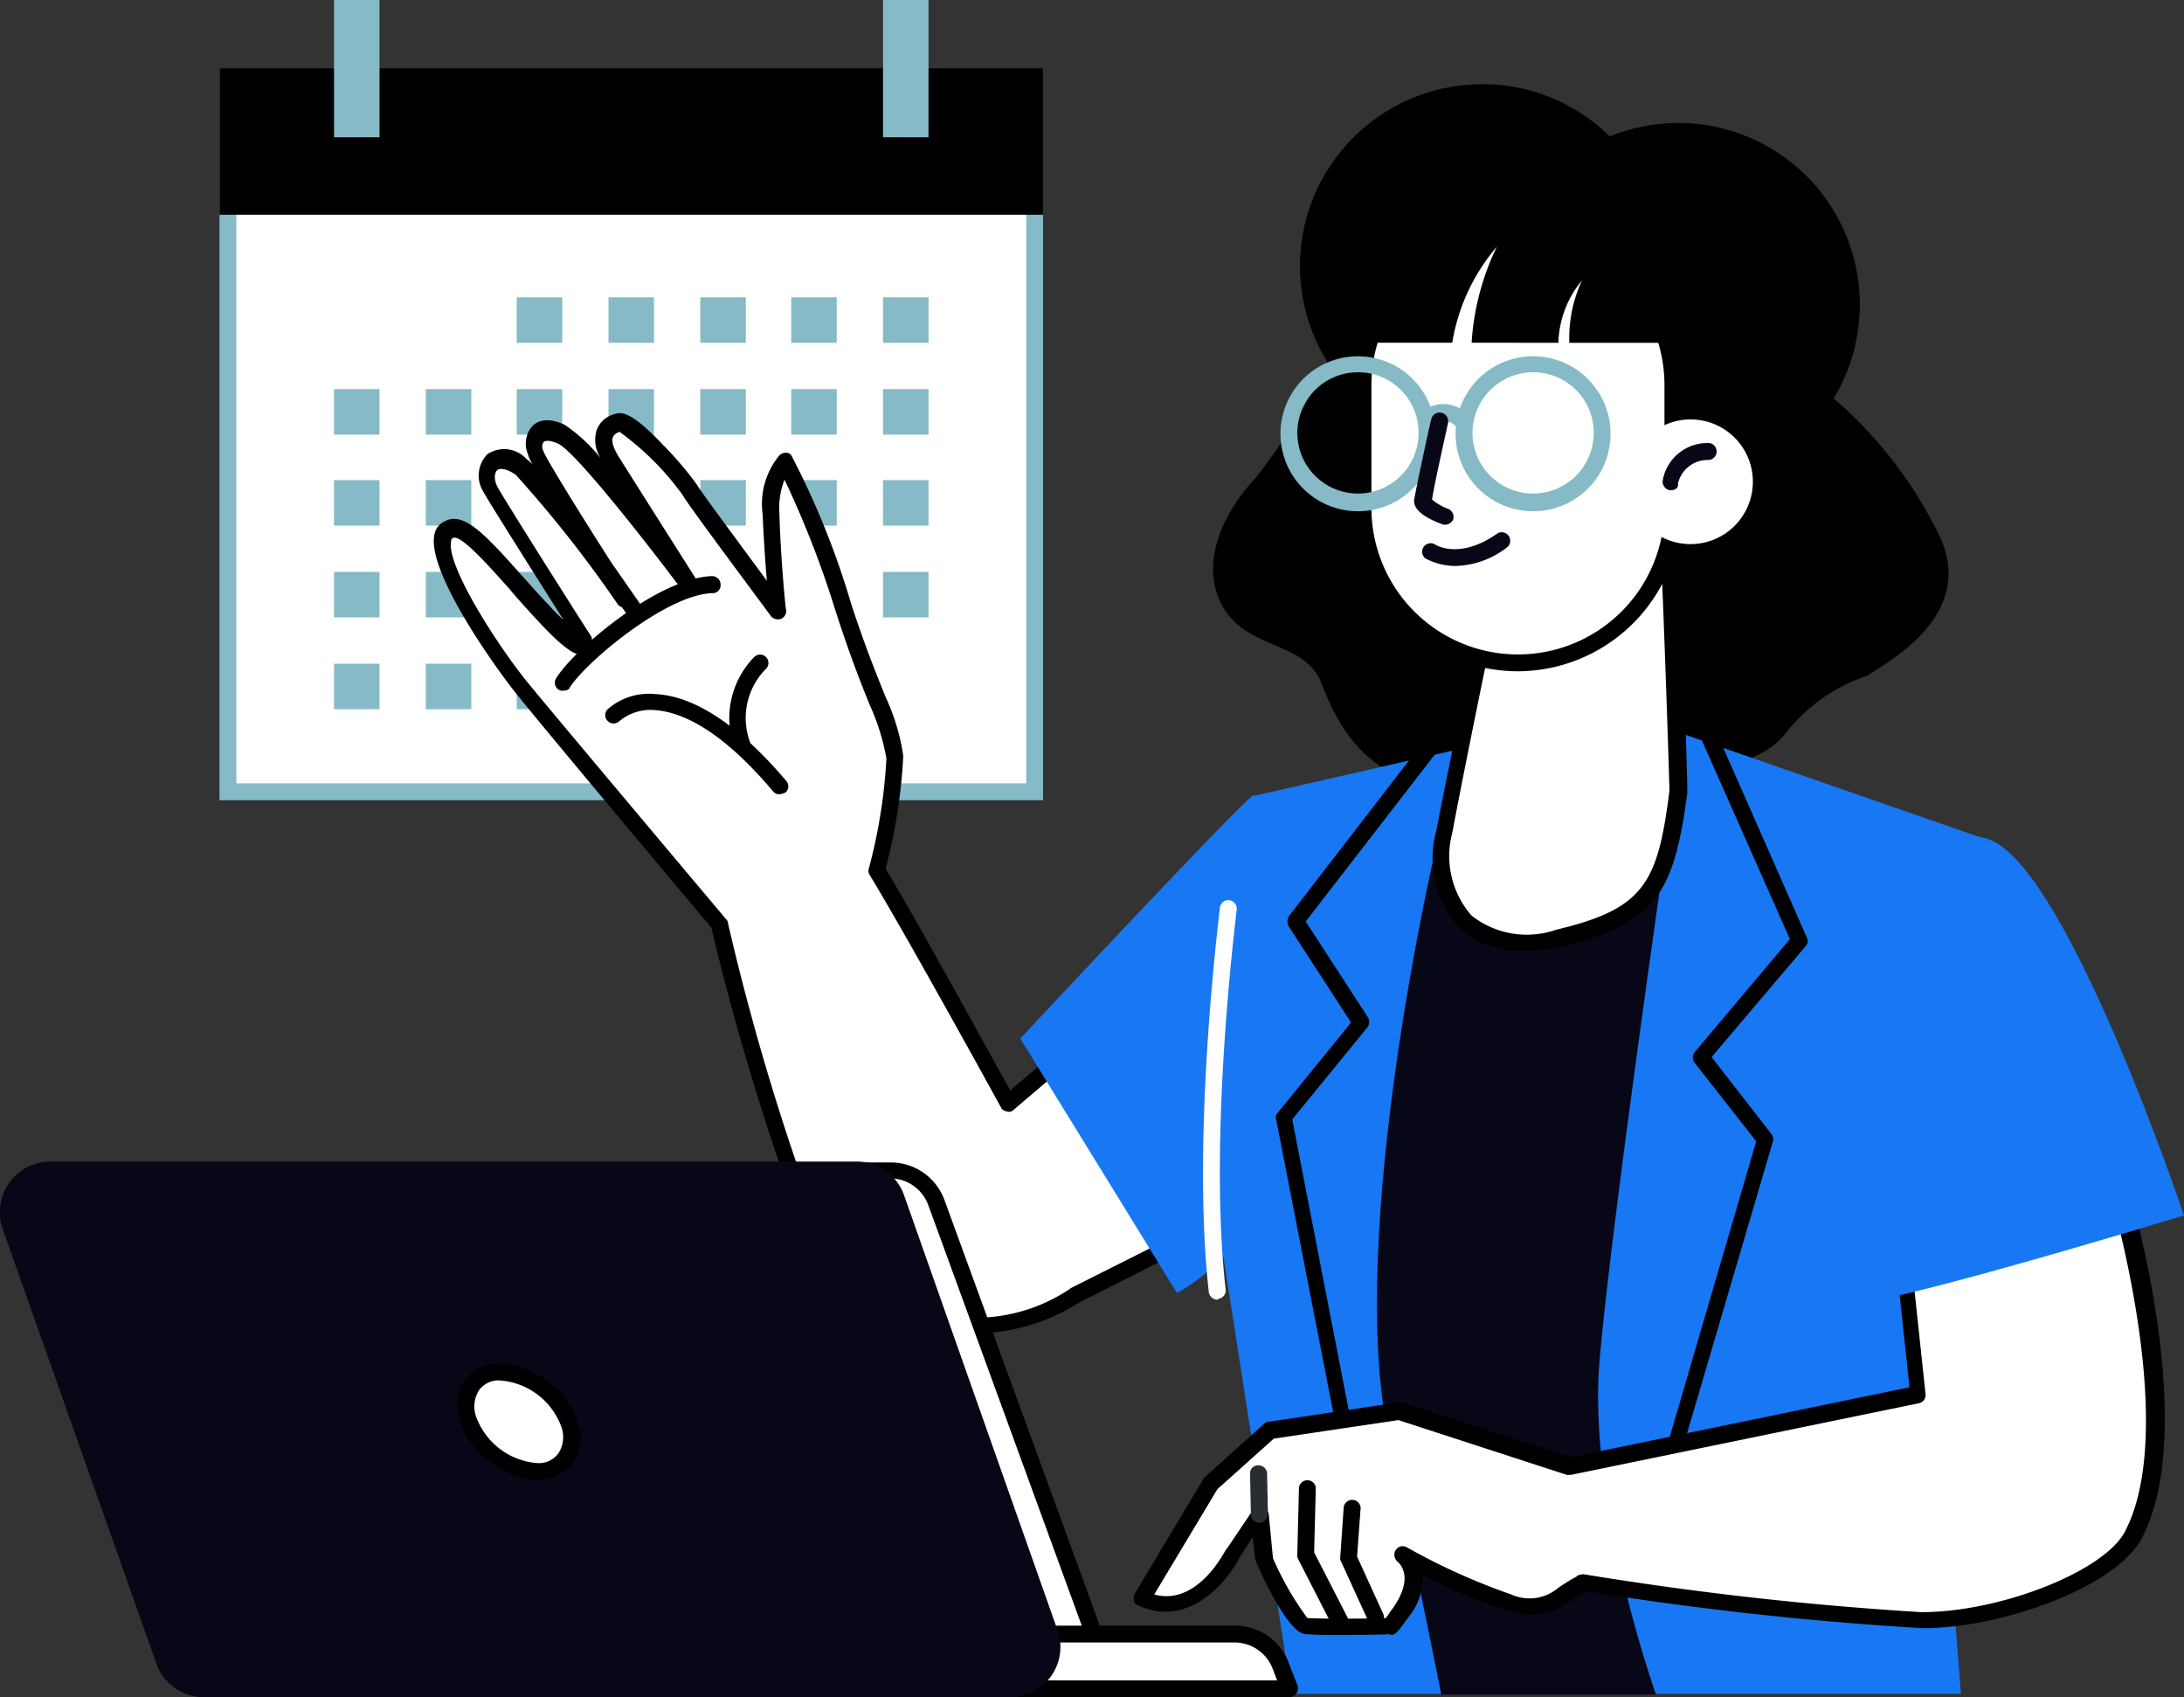 <svg id="_x3C_Layer_x3E_" xmlns="http://www.w3.org/2000/svg" width="76.886" height="59.732" viewBox="0 0 76.886 59.732">
  <rect x="0" y="0" width="76.886" height="59.732" fill="#333333" stroke="none"/>
  <g id="Group_2596" data-name="Group 2596" transform="translate(0)">
    <g id="Group_2569" data-name="Group 2569" transform="translate(7.727)">
      <g id="Group_2537" data-name="Group 2537" transform="translate(0 2.401)">
        <rect id="Rectangle_580" data-name="Rectangle 580" width="28.399" height="25.168" transform="translate(0.296 0.296)" fill="#fff"/>
        <path id="Path_2984" data-name="Path 2984" d="M51.8,8.693V33.268H23.993V8.693Zm.593-.593H23.4V33.861H52.392V8.1Z" transform="translate(-23.4 -8.1)" fill="#85bac6"/>
      </g>
      <g id="Group_2538" data-name="Group 2538" transform="translate(10.464 10.464)">
        <rect id="Rectangle_581" data-name="Rectangle 581" width="1.601" height="1.601" fill="#85bac6"/>
      </g>
      <g id="Group_2539" data-name="Group 2539" transform="translate(13.695 10.464)">
        <rect id="Rectangle_582" data-name="Rectangle 582" width="1.601" height="1.601" fill="#85bac6"/>
      </g>
      <g id="Group_2540" data-name="Group 2540" transform="translate(16.927 10.464)">
        <rect id="Rectangle_583" data-name="Rectangle 583" width="1.601" height="1.601" fill="#85bac6"/>
      </g>
      <g id="Group_2541" data-name="Group 2541" transform="translate(20.128 10.464)">
        <rect id="Rectangle_584" data-name="Rectangle 584" width="1.601" height="1.601" fill="#85bac6"/>
      </g>
      <g id="Group_2542" data-name="Group 2542" transform="translate(23.359 10.464)">
        <rect id="Rectangle_585" data-name="Rectangle 585" width="1.601" height="1.601" fill="#85bac6"/>
      </g>
      <g id="Group_2543" data-name="Group 2543" transform="translate(4.032 13.695)">
        <rect id="Rectangle_586" data-name="Rectangle 586" width="1.601" height="1.601" fill="#85bac6"/>
      </g>
      <g id="Group_2544" data-name="Group 2544" transform="translate(7.263 13.695)">
        <rect id="Rectangle_587" data-name="Rectangle 587" width="1.601" height="1.601" fill="#85bac6"/>
      </g>
      <g id="Group_2545" data-name="Group 2545" transform="translate(10.464 13.695)">
        <rect id="Rectangle_588" data-name="Rectangle 588" width="1.601" height="1.601" fill="#85bac6"/>
      </g>
      <g id="Group_2546" data-name="Group 2546" transform="translate(13.695 13.695)">
        <rect id="Rectangle_589" data-name="Rectangle 589" width="1.601" height="1.601" fill="#85bac6"/>
      </g>
      <g id="Group_2547" data-name="Group 2547" transform="translate(16.927 13.695)">
        <rect id="Rectangle_590" data-name="Rectangle 590" width="1.601" height="1.601" fill="#85bac6"/>
      </g>
      <g id="Group_2548" data-name="Group 2548" transform="translate(20.128 13.695)">
        <rect id="Rectangle_591" data-name="Rectangle 591" width="1.601" height="1.601" fill="#85bac6"/>
      </g>
      <g id="Group_2549" data-name="Group 2549" transform="translate(23.359 13.695)">
        <rect id="Rectangle_592" data-name="Rectangle 592" width="1.601" height="1.601" fill="#85bac6"/>
      </g>
      <g id="Group_2550" data-name="Group 2550" transform="translate(4.032 16.897)">
        <rect id="Rectangle_593" data-name="Rectangle 593" width="1.601" height="1.601" fill="#85bac6"/>
      </g>
      <g id="Group_2551" data-name="Group 2551" transform="translate(7.263 16.897)">
        <rect id="Rectangle_594" data-name="Rectangle 594" width="1.601" height="1.601" fill="#85bac6"/>
      </g>
      <g id="Group_2552" data-name="Group 2552" transform="translate(10.464 16.897)">
        <rect id="Rectangle_595" data-name="Rectangle 595" width="1.601" height="1.601" fill="#85bac6"/>
      </g>
      <g id="Group_2553" data-name="Group 2553" transform="translate(13.695 16.897)">
        <rect id="Rectangle_596" data-name="Rectangle 596" width="1.601" height="1.601" fill="#85bac6"/>
      </g>
      <g id="Group_2554" data-name="Group 2554" transform="translate(16.927 16.897)">
        <rect id="Rectangle_597" data-name="Rectangle 597" width="1.601" height="1.601" fill="#85bac6"/>
      </g>
      <g id="Group_2555" data-name="Group 2555" transform="translate(20.128 16.897)">
        <rect id="Rectangle_598" data-name="Rectangle 598" width="1.601" height="1.601" fill="#85bac6"/>
      </g>
      <g id="Group_2556" data-name="Group 2556" transform="translate(23.359 16.897)">
        <rect id="Rectangle_599" data-name="Rectangle 599" width="1.601" height="1.601" fill="#85bac6"/>
      </g>
      <g id="Group_2557" data-name="Group 2557" transform="translate(4.032 20.128)">
        <rect id="Rectangle_600" data-name="Rectangle 600" width="1.601" height="1.601" fill="#85bac6"/>
      </g>
      <g id="Group_2558" data-name="Group 2558" transform="translate(7.263 20.128)">
        <rect id="Rectangle_601" data-name="Rectangle 601" width="1.601" height="1.601" fill="#85bac6"/>
      </g>
      <g id="Group_2559" data-name="Group 2559" transform="translate(10.464 20.128)">
        <rect id="Rectangle_602" data-name="Rectangle 602" width="1.601" height="1.601" fill="#85bac6"/>
      </g>
      <g id="Group_2560" data-name="Group 2560" transform="translate(13.695 20.128)">
        <rect id="Rectangle_603" data-name="Rectangle 603" width="1.601" height="1.601" fill="#85bac6"/>
      </g>
      <g id="Group_2561" data-name="Group 2561" transform="translate(16.927 20.128)">
        <rect id="Rectangle_604" data-name="Rectangle 604" width="1.601" height="1.601" fill="#85bac6"/>
      </g>
      <g id="Group_2562" data-name="Group 2562" transform="translate(20.128 20.128)">
        <rect id="Rectangle_605" data-name="Rectangle 605" width="1.601" height="1.601" fill="#85bac6"/>
      </g>
      <g id="Group_2563" data-name="Group 2563" transform="translate(23.359 20.128)">
        <rect id="Rectangle_606" data-name="Rectangle 606" width="1.601" height="1.601" fill="#85bac6"/>
      </g>
      <g id="Group_2564" data-name="Group 2564" transform="translate(4.032 23.359)">
        <rect id="Rectangle_607" data-name="Rectangle 607" width="1.601" height="1.601" fill="#85bac6"/>
      </g>
      <g id="Group_2565" data-name="Group 2565" transform="translate(7.263 23.359)">
        <rect id="Rectangle_608" data-name="Rectangle 608" width="1.601" height="1.601" fill="#85bac6"/>
      </g>
      <g id="Group_2566" data-name="Group 2566" transform="translate(10.464 23.359)">
        <rect id="Rectangle_609" data-name="Rectangle 609" width="1.601" height="1.601" fill="#85bac6"/>
      </g>
      <rect id="Rectangle_610" data-name="Rectangle 610" width="28.992" height="5.158" transform="translate(0 2.401)"/>
      <g id="Group_2567" data-name="Group 2567" transform="translate(4.032)">
        <rect id="Rectangle_611" data-name="Rectangle 611" width="1.601" height="4.832" fill="#85bac6"/>
      </g>
      <g id="Group_2568" data-name="Group 2568" transform="translate(23.359)">
        <rect id="Rectangle_612" data-name="Rectangle 612" width="1.601" height="4.832" fill="#85bac6"/>
      </g>
    </g>
    <g id="Group_2595" data-name="Group 2595" transform="translate(0 2.964)">
      <g id="Group_2570" data-name="Group 2570" transform="translate(15.27 11.565)">
        <path id="Path_2985" data-name="Path 2985" d="M73.832,70.467l-4.12,3.5s-3.409-6.2-4.624-8.211a25.24,25.24,0,0,0,.652-4c-.089-1.1-.741-1.986-1.838-5.306a28.547,28.547,0,0,0-2.045-5.1,2.614,2.614,0,0,0-.5,1.868c.03,1.334.237,3.35.237,3.35s-2.935-3.943-3.113-4.209c-.148-.267-2.045-2.52-2.549-2.372-.474.178-.682.593-.178,1.393s2.757,4.358,2.757,4.358S54.8,50.754,53.971,50.4c-.771-.356-1.1.089-.919.652.119.356,2.342,3.854,3.142,5.1a43.63,43.63,0,0,0-3.646-4.595c-.889-.652-1.482,0-1.1.8.148.3,3.32,5.277,3.32,5.277s.208.86-1.453-.919-2.727-3.261-3.35-2.905c-1.008.563,1.66,4.447,2.609,5.6.83,1.038,5.781,6.937,6.937,8.271a79.119,79.119,0,0,0,3.379,11.087,6.6,6.6,0,0,0,9.1,1.956l5.781-2.905Z" transform="translate(-49.479 -49.691)" fill="#fff"/>
        <path id="Path_2986" data-name="Path 2986" d="M67.923,81.41a6.38,6.38,0,0,1-1.275-.119,7.194,7.194,0,0,1-4.624-3.053,90.947,90.947,0,0,1-3.409-11.116c-1.482-1.749-6.077-7.233-6.877-8.241-.623-.771-3.113-4.209-2.875-5.543a.629.629,0,0,1,.356-.5c.682-.385,1.453.474,2.727,1.9.3.326.623.711.978,1.067a3.555,3.555,0,0,0,.474.474c-.919-1.453-2.7-4.269-2.816-4.506a1.074,1.074,0,0,1,.148-1.3,1.061,1.061,0,0,1,1.364.148c.059.059.148.119.237.208a1.33,1.33,0,0,1-.178-.385.93.93,0,0,1,.178-.978c.148-.148.5-.326,1.126-.03a5.73,5.73,0,0,1,1.275,1.186,1.165,1.165,0,0,1-.148-1.008.913.913,0,0,1,.652-.563c.267-.089.652,0,1.69,1.1a11.862,11.862,0,0,1,1.186,1.393c.089.178,1.393,1.927,2.46,3.379-.059-.711-.119-1.63-.148-2.342a2.685,2.685,0,0,1,.593-2.075.337.337,0,0,1,.237-.089.223.223,0,0,1,.208.148,28.839,28.839,0,0,1,2.075,5.158c.5,1.541.919,2.549,1.215,3.29a7.483,7.483,0,0,1,.623,2.075,19.242,19.242,0,0,1-.623,3.972c1.1,1.808,3.676,6.522,4.387,7.8l3.854-3.261a.294.294,0,1,1,.385.445l-4.12,3.5a.231.231,0,0,1-.237.059c-.089-.03-.178-.059-.208-.148-.03-.059-3.409-6.2-4.624-8.182a.26.26,0,0,1-.03-.208,18.854,18.854,0,0,0,.623-3.883,7.807,7.807,0,0,0-.593-1.9c-.3-.741-.711-1.779-1.215-3.35a34.332,34.332,0,0,0-1.779-4.565,2.758,2.758,0,0,0-.178,1.245c.03,1.3.208,3.32.237,3.35a.3.3,0,0,1-.178.3.325.325,0,0,1-.356-.089c-.3-.415-2.964-3.972-3.113-4.269a9.888,9.888,0,0,0-2.223-2.223c-.148.059-.208.119-.237.208s-.03.3.237.711c.5.8,2.757,4.358,2.757,4.358a.292.292,0,0,1-.089.415.323.323,0,0,1-.415-.059c-1.423-1.9-3.854-4.98-4.417-5.217-.267-.119-.445-.119-.5-.059s-.089.178,0,.356c.119.326,2.194,3.646,3.113,5.01a.292.292,0,0,1-.089.415.319.319,0,0,1-.415-.059A42.845,42.845,0,0,0,51.738,51.2c-.326-.237-.563-.237-.652-.178-.089.089-.148.3,0,.593.119.237,2.016,3.261,3.29,5.247a.109.109,0,0,1,.03.089.478.478,0,0,1-.178.534c-.267.148-.652,0-1.749-1.186-.356-.385-.682-.741-.978-1.1-.8-.889-1.719-1.927-1.986-1.779a.128.128,0,0,0-.059.119c-.178.86,1.719,3.794,2.757,5.039.8.978,5.514,6.581,6.937,8.271a.226.226,0,0,1,.059.148,86.4,86.4,0,0,0,3.32,10.968,6.615,6.615,0,0,0,4.239,2.787,5.974,5.974,0,0,0,4.447-.889.029.029,0,0,0,.03-.03l5.781-2.905a.285.285,0,1,1,.267.5L71.54,80.342A6.861,6.861,0,0,1,67.923,81.41ZM55.354,49.6Z" transform="translate(-48.846 -49.013)"/>
      </g>
      <path id="Path_2987" data-name="Path 2987" d="M166.913,25.8a15.051,15.051,0,0,0-3.676-4.743,6.39,6.39,0,0,0-7.885-9.219A6.339,6.339,0,0,0,150.846,10a6.414,6.414,0,0,0-6.4,6.4,6.48,6.48,0,0,0,.949,3.35,20.407,20.407,0,0,1-2.52,4.12c-1.393,1.482-1.956,3.35-1.038,4.684s2.787,1.1,3.35,2.49c.563,1.423,1.808,4.506,6.433,3.468s8.122.385,9.871-1.6a6.121,6.121,0,0,1,2.935-2.1C165.075,30.365,168.365,28.676,166.913,25.8Z" transform="translate(-98.683 -10)"/>
      <path id="Path_2988" data-name="Path 2988" d="M124.014,111.918l-5.514-8.952s7.885-8.448,8.211-8.567C127.008,94.28,130.565,108.39,124.014,111.918Z" transform="translate(-82.582 -69.379)" fill="#1877f2"/>
      <path id="Path_2989" data-name="Path 2989" d="M151.541,87.485,143.6,89.294l-1.1,15.978,2.431,15.622H168.5l-1.482-18.972,2.579-11.028L158.686,87.1Z" transform="translate(-99.468 -64.245)" fill="#1877f2"/>
      <path id="Path_2990" data-name="Path 2990" d="M162.917,100.9s-3.142,13.429-1.66,20.6,1.868,9.13,1.868,9.13h7.559s-2.431-6.788-1.986-11.8,2.312-17.875,2.312-17.875S165.882,107.807,162.917,100.9Z" transform="translate(-112.385 -73.954)" fill="#080717"/>
      <g id="Group_2571" data-name="Group 2571" transform="translate(19.534 17.312)">
        <path id="Path_2991" data-name="Path 2991" d="M63.518,72.432a.222.222,0,0,1-.148-.03.292.292,0,0,1-.089-.415c.623-1.008,3.587-3.528,5.484-3.587a.3.3,0,0,1,.3.3.28.28,0,0,1-.3.3c-1.63.059-4.447,2.431-5.01,3.32C63.726,72.4,63.637,72.432,63.518,72.432Z" transform="translate(-63.231 -68.4)"/>
      </g>
      <g id="Group_2572" data-name="Group 2572" transform="translate(21.303 21.458)">
        <path id="Path_2992" data-name="Path 2992" d="M75.336,85.917A.27.27,0,0,1,75.1,85.8c-1.927-2.283-3.32-2.787-4.15-2.846a1.724,1.724,0,0,0-1.245.385.293.293,0,0,1-.415-.415,2.2,2.2,0,0,1,1.66-.534c1.393.059,2.964,1.1,4.624,3.053a.286.286,0,0,1-.03.415A.754.754,0,0,1,75.336,85.917Z" transform="translate(-69.2 -82.385)"/>
      </g>
      <g id="Group_2573" data-name="Group 2573" transform="translate(25.649 20.069)">
        <path id="Path_2993" data-name="Path 2993" d="M84.345,81.2a.259.259,0,0,1-.267-.178,3.081,3.081,0,0,1,.682-3.231.293.293,0,0,1,.415.415h0a2.456,2.456,0,0,0-.563,2.579.294.294,0,0,1-.148.385C84.4,81.168,84.374,81.2,84.345,81.2Z" transform="translate(-83.858 -77.7)"/>
      </g>
      <g id="Group_2574" data-name="Group 2574" transform="translate(21.104 16.875)">
        <path id="Path_2994" data-name="Path 2994" d="M69.7,68.786a.27.27,0,0,1-.237-.119l-.889-1.275a.3.3,0,0,1,.474-.356l.889,1.275a.314.314,0,0,1-.059.415A.421.421,0,0,1,69.7,68.786Z" transform="translate(-68.526 -66.926)"/>
      </g>
      <g id="Group_2575" data-name="Group 2575" transform="translate(39.908 38.087)">
        <path id="Path_2995" data-name="Path 2995" d="M167.139,139.5l-7.589,1.6.652,6.107-12.243,2.52-5.988-1.956-4.565.682-2.075,1.868-2.431,4.061c1.986.919,3.2-1.6,3.2-1.6l.919-1.364.148,1.571c.148.356,1.1,2.312,1.482,2.372.563.059,2.964,0,2.964,0l.326-.445c1.008-1.423.089-2.075.089-2.075a20.45,20.45,0,0,0,3.765,1.69c1.334.326,1.334,0,2.49-.652a.064.064,0,0,0,.059-.059,114.131,114.131,0,0,0,11.946,1.334c2.757,0,6.611-1.423,7.441-3.024C169.836,148.215,167.139,139.5,167.139,139.5Z" transform="translate(-132.621 -139.198)" fill="#fff"/>
        <path id="Path_2996" data-name="Path 2996" d="M139.056,154.969a10.212,10.212,0,0,1-1.067-.03c-.652-.059-1.719-2.52-1.719-2.549s-.03-.059-.03-.089l-.089-.771-.445.682c-.474.949-1.838,2.52-3.587,1.719a.188.188,0,0,1-.148-.178.315.315,0,0,1,.03-.237l2.431-4.061c.03-.03.03-.059.059-.059l2.075-1.868a.226.226,0,0,1,.148-.059l4.565-.682h.148l5.929,1.927,11.917-2.46-.622-5.84a.294.294,0,0,1,.237-.326l7.589-1.6a.322.322,0,0,1,.356.208c.119.356,2.7,8.893.623,12.865-.919,1.749-4.98,3.172-7.707,3.172a118.871,118.871,0,0,1-11.858-1.3,5.221,5.221,0,0,0-.593.356,2.194,2.194,0,0,1-2.134.326,14.9,14.9,0,0,1-3.024-1.275,2.233,2.233,0,0,1-.534,1.541c-.356.5-.474.652-.652.563C140.627,154.969,139.8,154.969,139.056,154.969Zm-.978-.593c.445.03,1.9.03,2.757,0,.059-.059.119-.178.237-.326.8-1.126.237-1.6.178-1.66a.314.314,0,0,1-.059-.415.289.289,0,0,1,.385-.089,22.5,22.5,0,0,0,3.676,1.66,1.56,1.56,0,0,0,1.66-.237c.178-.119.356-.237.623-.385a.029.029,0,0,0,.03-.03.559.559,0,0,1,.237-.059,117.516,117.516,0,0,0,11.887,1.334c2.816,0,6.462-1.453,7.174-2.846,1.779-3.409-.178-10.7-.593-12.154l-7.055,1.482.623,5.84a.294.294,0,0,1-.237.326l-12.243,2.52h-.148l-5.929-1.927-4.387.652-1.986,1.779-2.223,3.706c1.512.415,2.46-1.482,2.52-1.571a.029.029,0,0,1,.03-.03l.919-1.364a.329.329,0,0,1,.326-.119.319.319,0,0,1,.237.267l.148,1.541A10.651,10.651,0,0,0,138.077,154.376Zm.03,0Z" transform="translate(-131.959 -138.481)"/>
      </g>
      <path id="Path_2997" data-name="Path 2997" d="M215.068,115.637c.148.474,11.531-2.994,11.531-2.994s-4-11.946-6.759-13.192C217.084,98.236,211.511,104.639,215.068,115.637Z" transform="translate(-149.714 -72.831)" fill="#1877f2"/>
      <g id="Group_2576" data-name="Group 2576" transform="translate(44.918 23.1)">
        <path id="Path_2998" data-name="Path 2998" d="M151.185,111.841a.289.289,0,0,1-.3-.237l-2.016-10.346a.231.231,0,0,1,.059-.237l2.579-3.172-2.194-3.379a.378.378,0,0,1,0-.356L154,88.037a.3.3,0,1,1,.474.356l-4.565,5.9,2.194,3.379a.315.315,0,0,1-.03.356l-2.638,3.231,1.986,10.227a.3.3,0,0,1-.237.356C151.214,111.841,151.185,111.841,151.185,111.841Z" transform="translate(-148.861 -87.926)"/>
      </g>
      <g id="Group_2577" data-name="Group 2577" transform="translate(58.768 22.655)">
        <path id="Path_2999" data-name="Path 2999" d="M195.883,111.762h-.089a.322.322,0,0,1-.208-.356l3.053-10.435-2.164-2.757a.312.312,0,0,1,0-.385l3.35-3.972-3.113-7.026a.292.292,0,1,1,.534-.237l3.172,7.2a.267.267,0,0,1-.03.3l-3.32,3.913,2.1,2.7a.3.3,0,0,1,.059.267l-3.113,10.583A.229.229,0,0,1,195.883,111.762Z" transform="translate(-195.581 -86.423)"/>
      </g>
      <g id="Group_2578" data-name="Group 2578" transform="translate(50.454 15.45)">
        <path id="Path_3000" data-name="Path 3000" d="M169.891,67.121s-.949,4.624-1.3,6.462c-.445,2.253.741,4.506,4,3.735s3.794-1.808,4.239-5.128c.03-.178-.326-9.19-.326-9.19S173.122,67.328,169.891,67.121Z" transform="translate(-168.212 -62.739)" fill="#fff"/>
        <path id="Path_3001" data-name="Path 3001" d="M170.7,77.173a3.17,3.17,0,0,1-2.223-.8,3.652,3.652,0,0,1-.83-3.439c.356-1.838,1.3-6.433,1.3-6.462a.312.312,0,0,1,.3-.237c3.024.178,6.344-3.943,6.373-4a.281.281,0,0,1,.326-.089.285.285,0,0,1,.208.267c.119,2.7.356,9.041.326,9.219-.474,3.528-1.1,4.595-4.476,5.4A7.635,7.635,0,0,1,170.7,77.173ZM169.452,66.8c-.208.978-.949,4.624-1.245,6.225a3.174,3.174,0,0,0,.682,2.905,3.138,3.138,0,0,0,2.964.5c3.113-.741,3.587-1.63,4-4.891,0-.237-.148-4.891-.3-8.389C174.521,64.337,172,66.8,169.452,66.8Z" transform="translate(-167.536 -62.119)"/>
      </g>
      <g id="Group_2579" data-name="Group 2579" transform="translate(47.687 4.832)">
        <path id="Path_3002" data-name="Path 3002" d="M164.654,42.537h0a5.44,5.44,0,0,1-5.454-5.454V32.754a5.44,5.44,0,0,1,5.454-5.454h0a5.44,5.44,0,0,1,5.454,5.454v4.328A5.478,5.478,0,0,1,164.654,42.537Z" transform="translate(-158.904 -27.004)" fill="#fff"/>
        <path id="Path_3003" data-name="Path 3003" d="M163.951,42.13a5.756,5.756,0,0,1-5.751-5.751V32.051a5.751,5.751,0,1,1,11.5,0v4.328A5.775,5.775,0,0,1,163.951,42.13Zm0-15.237a5.162,5.162,0,0,0-5.158,5.158v4.328a5.158,5.158,0,0,0,10.316,0V32.051A5.162,5.162,0,0,0,163.951,26.893Z" transform="translate(-158.2 -26.3)"/>
      </g>
      <g id="Group_2583" data-name="Group 2583" transform="translate(45.078 9.575)">
        <g id="Group_2580" data-name="Group 2580">
          <path id="Path_3004" data-name="Path 3004" d="M152.127,47.754a2.727,2.727,0,1,1,2.727-2.727A2.72,2.72,0,0,1,152.127,47.754Zm0-4.891A2.134,2.134,0,1,0,154.262,45,2.125,2.125,0,0,0,152.127,42.863Z" transform="translate(-149.4 -42.3)" fill="#85bac6"/>
        </g>
        <g id="Group_2581" data-name="Group 2581" transform="translate(6.166)">
          <path id="Path_3005" data-name="Path 3005" d="M172.927,47.754a2.727,2.727,0,1,1,2.727-2.727A2.72,2.72,0,0,1,172.927,47.754Zm0-4.891A2.134,2.134,0,1,0,175.062,45,2.125,2.125,0,0,0,172.927,42.863Z" transform="translate(-170.2 -42.3)" fill="#85bac6"/>
        </g>
        <g id="Group_2582" data-name="Group 2582" transform="translate(4.832 1.682)">
          <path id="Path_3006" data-name="Path 3006" d="M167.212,48.812a.269.269,0,0,1-.207-.089.592.592,0,0,0-.8,0,.293.293,0,1,1-.415-.415,1.163,1.163,0,0,1,1.63,0,.287.287,0,0,1,0,.415A.231.231,0,0,1,167.212,48.812Z" transform="translate(-165.7 -47.975)" fill="#85bac6"/>
        </g>
      </g>
      <g id="Group_2584" data-name="Group 2584" transform="translate(49.782 11.557)">
        <path id="Path_3007" data-name="Path 3007" d="M166.345,52.932a.224.224,0,0,1-.119-.03c-.474-.178-1.038-.474-.949-.889.089-.5.563-2.7.593-2.787a.3.3,0,1,1,.593.119c0,.03-.474,2.1-.563,2.7a1.874,1.874,0,0,0,.563.326.308.308,0,0,1,.178.385A.326.326,0,0,1,166.345,52.932Z" transform="translate(-165.268 -48.985)" fill="#080717"/>
      </g>
      <g id="Group_2585" data-name="Group 2585" transform="translate(50.038 15.748)">
        <path id="Path_3008" data-name="Path 3008" d="M167.337,64.333a2.258,2.258,0,0,1-1.067-.267.3.3,0,0,1,.326-.5c.03.03.889.563,2.223-.385a.3.3,0,0,1,.356.474A3.074,3.074,0,0,1,167.337,64.333Z" transform="translate(-166.131 -63.126)" fill="#080717"/>
      </g>
      <path id="Path_3009" data-name="Path 3009" d="M195.087,51.994a2.194,2.194,0,1,1-2.194-2.194A2.189,2.189,0,0,1,195.087,51.994Z" transform="translate(-133.379 -38.002)" fill="#fff"/>
      <path id="Path_3010" data-name="Path 3010" d="M162.706,19.635a3.592,3.592,0,0,1,.83-2.194,4.854,4.854,0,0,0-.445,2.194h3.557s6.462-3.024,2.164-6.225a4.639,4.639,0,0,0-5.188-.652,4.386,4.386,0,0,0-2.638-1.927c-2.372-.445-8.775,1.038-5.81,8.8h3.794a6.914,6.914,0,0,1,1.571-3.379,9.031,9.031,0,0,0-.889,3.379Z" transform="translate(-107.845 -10.534)"/>
      <g id="Group_2586" data-name="Group 2586" transform="translate(45.671 49.09)">
        <path id="Path_3011" data-name="Path 3011" d="M152.882,180.877a.311.311,0,0,1-.267-.148l-1.186-2.312a.222.222,0,0,1-.03-.148l.059-2.372a.3.3,0,0,1,.593,0l-.059,2.283,1.156,2.253a.262.262,0,0,1-.119.385C152.971,180.847,152.941,180.877,152.882,180.877Z" transform="translate(-151.4 -175.6)"/>
      </g>
      <g id="Group_2587" data-name="Group 2587" transform="translate(47.183 49.856)">
        <path id="Path_3012" data-name="Path 3012" d="M157.745,182.577a.285.285,0,0,1-.267-.178l-.949-2.075a.222.222,0,0,1-.03-.148l.119-1.719a.3.3,0,1,1,.593.059l-.119,1.63.919,2.016a.294.294,0,0,1-.148.385C157.834,182.577,157.8,182.577,157.745,182.577Z" transform="translate(-156.5 -178.185)"/>
      </g>
      <g id="Group_2591" data-name="Group 2591" transform="translate(0 37.915)">
        <g id="Group_2588" data-name="Group 2588" transform="translate(0.867 0.03)">
          <path id="Path_3013" data-name="Path 3013" d="M36.827,157.161H8.369a1.761,1.761,0,0,1-1.63-1.126l-5.4-14.822a1.718,1.718,0,0,1,1.63-2.312H31.432a1.761,1.761,0,0,1,1.63,1.126l5.4,14.792A1.767,1.767,0,0,1,36.827,157.161Z" transform="translate(-0.946 -138.633)" fill="#fff"/>
          <path id="Path_3014" data-name="Path 3014" d="M36.14,156.824H7.682a2.015,2.015,0,0,1-1.9-1.334L.39,140.7a1.938,1.938,0,0,1,.237-1.838,2.024,2.024,0,0,1,1.66-.86H30.745a2.015,2.015,0,0,1,1.9,1.334l5.4,14.792a1.938,1.938,0,0,1-.237,1.838A2.065,2.065,0,0,1,36.14,156.824ZM2.287,138.563a1.49,1.49,0,0,0-1.186.622,1.457,1.457,0,0,0-.178,1.3l5.4,14.792a1.437,1.437,0,0,0,1.334.949H36.11a1.49,1.49,0,0,0,1.186-.623,1.457,1.457,0,0,0,.178-1.3l-5.4-14.792a1.437,1.437,0,0,0-1.334-.949H2.287Z" transform="translate(-0.259 -138)"/>
        </g>
        <g id="Group_2589" data-name="Group 2589" transform="translate(12.992 16.334)">
          <path id="Path_3015" data-name="Path 3015" d="M74.246,196l-.3-.771a1.7,1.7,0,0,0-1.63-1.126H43.891a1.72,1.72,0,0,0-1.719,1.927H74.246Z" transform="translate(-41.864 -193.774)" fill="#fff"/>
          <path id="Path_3016" data-name="Path 3016" d="M73.545,195.52H41.47a.315.315,0,0,1-.3-.267,2.06,2.06,0,0,1,.5-1.571A1.961,1.961,0,0,1,43.189,193H71.647a2.015,2.015,0,0,1,1.9,1.334l.3.771a.288.288,0,0,1-.03.267A.311.311,0,0,1,73.545,195.52Zm-31.808-.593H73.13l-.148-.385a1.437,1.437,0,0,0-1.334-.949H43.189a1.435,1.435,0,0,0-1.067.474A1.526,1.526,0,0,0,41.737,194.927Z" transform="translate(-41.162 -193)"/>
        </g>
        <path id="Path_3017" data-name="Path 3017" d="M32.927,156.754H4.469a1.775,1.775,0,0,1-1.63-1.186l-5.4-15.267a1.78,1.78,0,0,1,1.63-2.4H27.532a1.775,1.775,0,0,1,1.63,1.186l5.4,15.3A1.769,1.769,0,0,1,32.927,156.754Z" transform="translate(2.665 -137.9)" fill="#080717"/>
        <g id="Group_2590" data-name="Group 2590" transform="translate(16.101 7.115)">
          <path id="Path_3018" data-name="Path 3018" d="M56.4,164.649c.356.978-.148,1.749-1.1,1.749a2.684,2.684,0,0,1-2.372-1.749c-.356-.978.148-1.749,1.1-1.749A2.753,2.753,0,0,1,56.4,164.649Z" transform="translate(-52.469 -162.604)" fill="#fff"/>
          <path id="Path_3019" data-name="Path 3019" d="M54.45,165.991a3.074,3.074,0,0,1-2.668-1.957,1.643,1.643,0,0,1,.119-1.541,1.474,1.474,0,0,1,1.275-.593,3.074,3.074,0,0,1,2.668,1.957,1.643,1.643,0,0,1-.119,1.541A1.551,1.551,0,0,1,54.45,165.991Zm-1.275-3.5a.847.847,0,0,0-.771.356,1.079,1.079,0,0,0-.059,1.008,2.488,2.488,0,0,0,2.1,1.542.847.847,0,0,0,.771-.356,1.071,1.071,0,0,0,.059-1.008h0A2.487,2.487,0,0,0,53.176,162.493Z" transform="translate(-51.649 -161.9)"/>
        </g>
      </g>
      <g id="Group_2592" data-name="Group 2592" transform="translate(42.355 28.755)">
        <path id="Path_3020" data-name="Path 3020" d="M140.715,121.022a.315.315,0,0,1-.3-.267c-.623-5.573.385-13.4.385-13.488a.3.3,0,1,1,.593.059c0,.089-1.008,7.856-.385,13.34a.294.294,0,0,1-.267.326C140.744,121.022,140.744,121.022,140.715,121.022Z" transform="translate(-140.215 -107)" fill="#fff"/>
      </g>
      <g id="Group_2593" data-name="Group 2593" transform="translate(58.532 12.625)">
        <path id="Path_3021" data-name="Path 3021" d="M195.086,54.253h-.059a.307.307,0,0,1-.237-.356,1.592,1.592,0,0,1,1.66-1.3.3.3,0,0,1-.059.593,1.072,1.072,0,0,0-1.067.83C195.352,54.164,195.234,54.253,195.086,54.253Z" transform="translate(-194.785 -52.59)" fill="#080717"/>
      </g>
      <g id="Group_2594" data-name="Group 2594" transform="translate(44.011 48.616)">
        <path id="Path_3022" data-name="Path 3022" d="M146.126,176.016a.3.3,0,0,1-.3-.3l-.03-1.423a.28.28,0,0,1,.3-.3h0a.3.3,0,0,1,.3.3l.03,1.423a.318.318,0,0,1-.3.3Z" transform="translate(-145.8 -174)" fill="#282d33"/>
      </g>
    </g>
  </g>
</svg>
